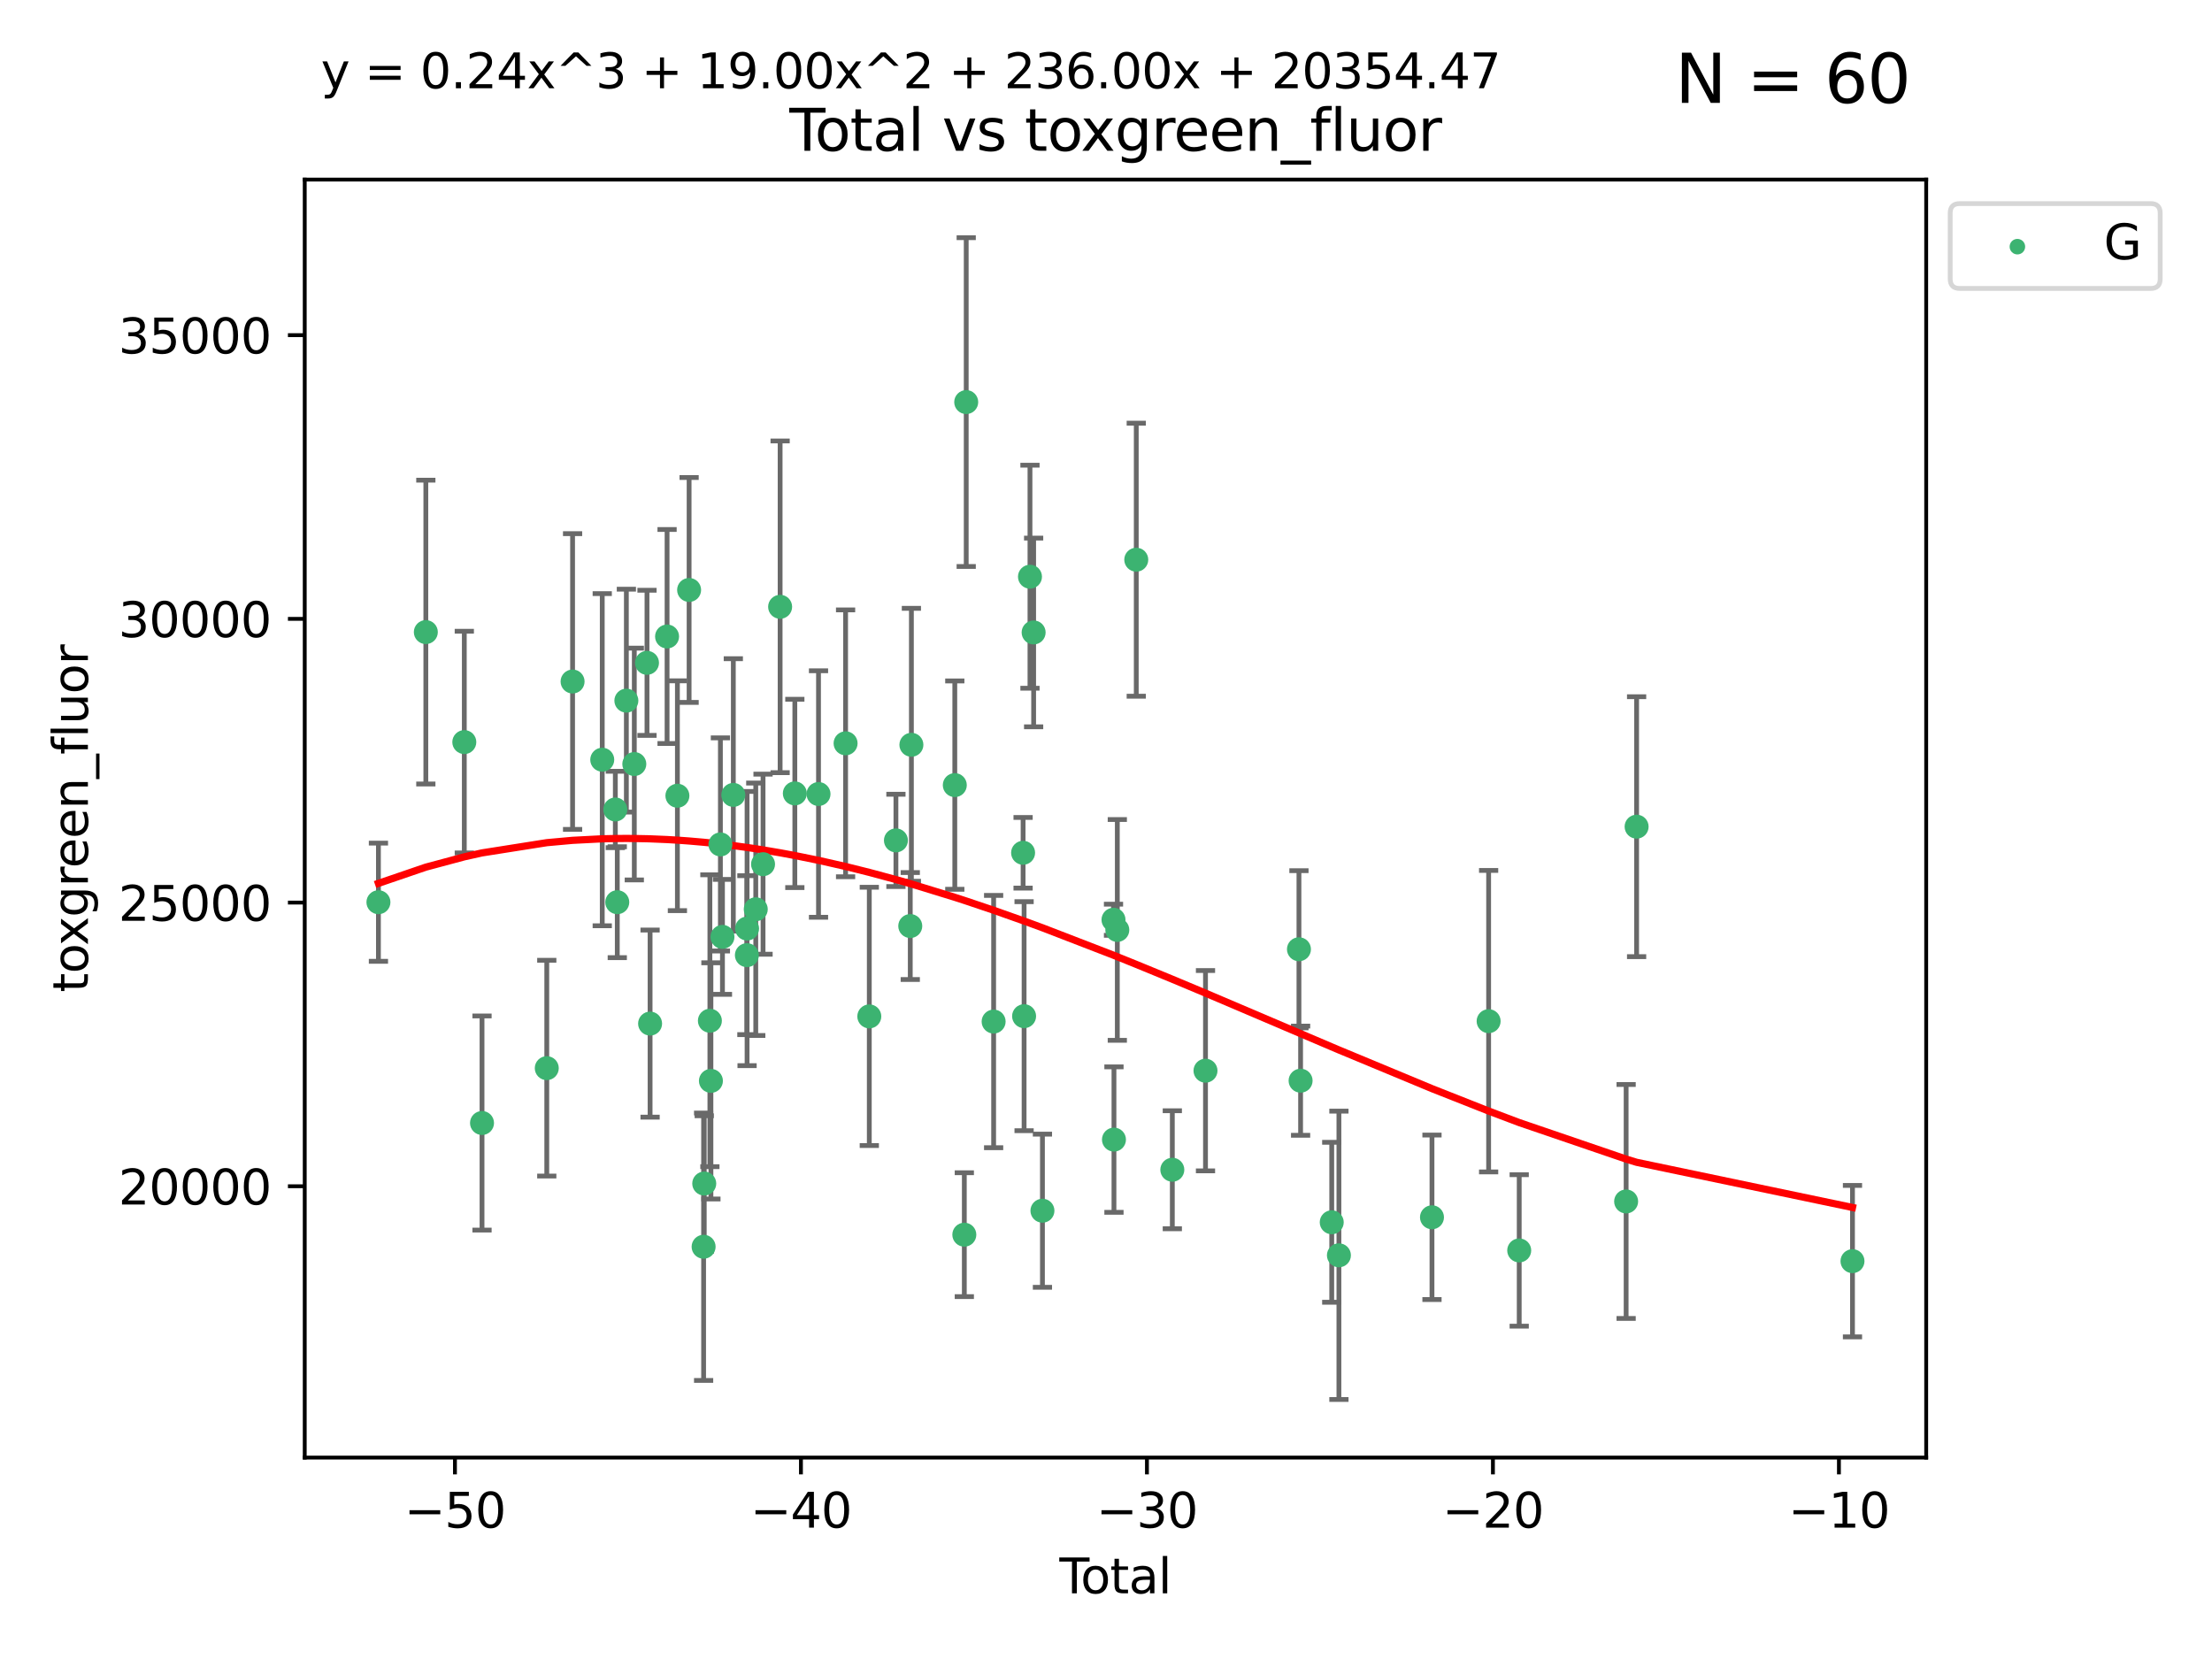 <?xml version="1.0" encoding="utf-8" standalone="no"?>
<!DOCTYPE svg PUBLIC "-//W3C//DTD SVG 1.1//EN"
  "http://www.w3.org/Graphics/SVG/1.1/DTD/svg11.dtd">
<svg xmlns:xlink="http://www.w3.org/1999/xlink" width="460.8pt" height="345.6pt" viewBox="0 0 460.8 345.6" xmlns="http://www.w3.org/2000/svg" version="1.1">
 <defs>
  <style type="text/css">*{stroke-linejoin: round; stroke-linecap: butt}</style>
 </defs>
 <g id="figure_1">
  <g id="patch_1">
   <path d="M 0 345.6 
L 460.8 345.6 
L 460.8 0 
L 0 0 
z
" style="fill: #ffffff"/>
  </g>
  <g id="axes_1">
   <g id="patch_2">
    <path d="M 63.481 303.64 
L 401.26 303.64 
L 401.26 37.411 
L 63.481 37.411 
z
" style="fill: #ffffff"/>
   </g>
   <g id="PathCollection_1">
    <defs>
     <path id="mc5c67907f0" d="M 0 1.118 
C 0.297 1.118 0.581 1 0.791 0.791 
C 1 0.581 1.118 0.297 1.118 0 
C 1.118 -0.297 1 -0.581 0.791 -0.791 
C 0.581 -1 0.297 -1.118 0 -1.118 
C -0.297 -1.118 -0.581 -1 -0.791 -0.791 
C -1 -0.581 -1.118 -0.297 -1.118 0 
C -1.118 0.297 -1 0.581 -0.791 0.791 
C -0.581 1 -0.297 1.118 0 1.118 
z
" style="stroke: #3cb371"/>
    </defs>
    <g clip-path="url(#p89be1ce620)">
     <use xlink:href="#mc5c67907f0" x="78.835" y="187.946" style="fill: #3cb371; stroke: #3cb371"/>
     <use xlink:href="#mc5c67907f0" x="88.709" y="131.677" style="fill: #3cb371; stroke: #3cb371"/>
     <use xlink:href="#mc5c67907f0" x="96.724" y="154.591" style="fill: #3cb371; stroke: #3cb371"/>
     <use xlink:href="#mc5c67907f0" x="100.413" y="233.941" style="fill: #3cb371; stroke: #3cb371"/>
     <use xlink:href="#mc5c67907f0" x="113.903" y="222.517" style="fill: #3cb371; stroke: #3cb371"/>
     <use xlink:href="#mc5c67907f0" x="119.279" y="141.973" style="fill: #3cb371; stroke: #3cb371"/>
     <use xlink:href="#mc5c67907f0" x="125.459" y="158.261" style="fill: #3cb371; stroke: #3cb371"/>
     <use xlink:href="#mc5c67907f0" x="128.186" y="168.628" style="fill: #3cb371; stroke: #3cb371"/>
     <use xlink:href="#mc5c67907f0" x="128.591" y="187.945" style="fill: #3cb371; stroke: #3cb371"/>
     <use xlink:href="#mc5c67907f0" x="130.484" y="145.955" style="fill: #3cb371; stroke: #3cb371"/>
     <use xlink:href="#mc5c67907f0" x="132.138" y="159.162" style="fill: #3cb371; stroke: #3cb371"/>
     <use xlink:href="#mc5c67907f0" x="134.781" y="138.08" style="fill: #3cb371; stroke: #3cb371"/>
     <use xlink:href="#mc5c67907f0" x="135.426" y="213.233" style="fill: #3cb371; stroke: #3cb371"/>
     <use xlink:href="#mc5c67907f0" x="138.963" y="132.594" style="fill: #3cb371; stroke: #3cb371"/>
     <use xlink:href="#mc5c67907f0" x="141.116" y="165.765" style="fill: #3cb371; stroke: #3cb371"/>
     <use xlink:href="#mc5c67907f0" x="143.554" y="122.9" style="fill: #3cb371; stroke: #3cb371"/>
     <use xlink:href="#mc5c67907f0" x="146.575" y="259.72" style="fill: #3cb371; stroke: #3cb371"/>
     <use xlink:href="#mc5c67907f0" x="146.707" y="246.554" style="fill: #3cb371; stroke: #3cb371"/>
     <use xlink:href="#mc5c67907f0" x="147.883" y="212.64" style="fill: #3cb371; stroke: #3cb371"/>
     <use xlink:href="#mc5c67907f0" x="148.098" y="225.168" style="fill: #3cb371; stroke: #3cb371"/>
     <use xlink:href="#mc5c67907f0" x="150.073" y="175.909" style="fill: #3cb371; stroke: #3cb371"/>
     <use xlink:href="#mc5c67907f0" x="150.501" y="195.169" style="fill: #3cb371; stroke: #3cb371"/>
     <use xlink:href="#mc5c67907f0" x="152.765" y="165.593" style="fill: #3cb371; stroke: #3cb371"/>
     <use xlink:href="#mc5c67907f0" x="155.589" y="198.977" style="fill: #3cb371; stroke: #3cb371"/>
     <use xlink:href="#mc5c67907f0" x="155.629" y="193.435" style="fill: #3cb371; stroke: #3cb371"/>
     <use xlink:href="#mc5c67907f0" x="157.439" y="189.415" style="fill: #3cb371; stroke: #3cb371"/>
     <use xlink:href="#mc5c67907f0" x="158.955" y="180.026" style="fill: #3cb371; stroke: #3cb371"/>
     <use xlink:href="#mc5c67907f0" x="162.514" y="126.409" style="fill: #3cb371; stroke: #3cb371"/>
     <use xlink:href="#mc5c67907f0" x="165.578" y="165.281" style="fill: #3cb371; stroke: #3cb371"/>
     <use xlink:href="#mc5c67907f0" x="170.511" y="165.409" style="fill: #3cb371; stroke: #3cb371"/>
     <use xlink:href="#mc5c67907f0" x="176.152" y="154.847" style="fill: #3cb371; stroke: #3cb371"/>
     <use xlink:href="#mc5c67907f0" x="181.091" y="211.734" style="fill: #3cb371; stroke: #3cb371"/>
     <use xlink:href="#mc5c67907f0" x="186.638" y="175.07" style="fill: #3cb371; stroke: #3cb371"/>
     <use xlink:href="#mc5c67907f0" x="189.625" y="192.912" style="fill: #3cb371; stroke: #3cb371"/>
     <use xlink:href="#mc5c67907f0" x="189.86" y="155.154" style="fill: #3cb371; stroke: #3cb371"/>
     <use xlink:href="#mc5c67907f0" x="198.902" y="163.553" style="fill: #3cb371; stroke: #3cb371"/>
     <use xlink:href="#mc5c67907f0" x="200.886" y="257.207" style="fill: #3cb371; stroke: #3cb371"/>
     <use xlink:href="#mc5c67907f0" x="201.28" y="83.761" style="fill: #3cb371; stroke: #3cb371"/>
     <use xlink:href="#mc5c67907f0" x="206.991" y="212.811" style="fill: #3cb371; stroke: #3cb371"/>
     <use xlink:href="#mc5c67907f0" x="213.129" y="177.65" style="fill: #3cb371; stroke: #3cb371"/>
     <use xlink:href="#mc5c67907f0" x="213.337" y="211.687" style="fill: #3cb371; stroke: #3cb371"/>
     <use xlink:href="#mc5c67907f0" x="214.563" y="120.14" style="fill: #3cb371; stroke: #3cb371"/>
     <use xlink:href="#mc5c67907f0" x="215.324" y="131.75" style="fill: #3cb371; stroke: #3cb371"/>
     <use xlink:href="#mc5c67907f0" x="217.159" y="252.213" style="fill: #3cb371; stroke: #3cb371"/>
     <use xlink:href="#mc5c67907f0" x="231.962" y="191.6" style="fill: #3cb371; stroke: #3cb371"/>
     <use xlink:href="#mc5c67907f0" x="232.059" y="237.4" style="fill: #3cb371; stroke: #3cb371"/>
     <use xlink:href="#mc5c67907f0" x="232.757" y="193.723" style="fill: #3cb371; stroke: #3cb371"/>
     <use xlink:href="#mc5c67907f0" x="236.704" y="116.594" style="fill: #3cb371; stroke: #3cb371"/>
     <use xlink:href="#mc5c67907f0" x="244.216" y="243.679" style="fill: #3cb371; stroke: #3cb371"/>
     <use xlink:href="#mc5c67907f0" x="251.127" y="223.046" style="fill: #3cb371; stroke: #3cb371"/>
     <use xlink:href="#mc5c67907f0" x="270.595" y="197.747" style="fill: #3cb371; stroke: #3cb371"/>
     <use xlink:href="#mc5c67907f0" x="270.938" y="225.128" style="fill: #3cb371; stroke: #3cb371"/>
     <use xlink:href="#mc5c67907f0" x="277.425" y="254.622" style="fill: #3cb371; stroke: #3cb371"/>
     <use xlink:href="#mc5c67907f0" x="278.921" y="261.503" style="fill: #3cb371; stroke: #3cb371"/>
     <use xlink:href="#mc5c67907f0" x="298.308" y="253.581" style="fill: #3cb371; stroke: #3cb371"/>
     <use xlink:href="#mc5c67907f0" x="310.108" y="212.729" style="fill: #3cb371; stroke: #3cb371"/>
     <use xlink:href="#mc5c67907f0" x="316.48" y="260.489" style="fill: #3cb371; stroke: #3cb371"/>
     <use xlink:href="#mc5c67907f0" x="338.753" y="250.284" style="fill: #3cb371; stroke: #3cb371"/>
     <use xlink:href="#mc5c67907f0" x="340.936" y="172.21" style="fill: #3cb371; stroke: #3cb371"/>
     <use xlink:href="#mc5c67907f0" x="385.906" y="262.721" style="fill: #3cb371; stroke: #3cb371"/>
    </g>
   </g>
   <g id="matplotlib.axis_1">
    <g id="xtick_1">
     <g id="line2d_1">
      <defs>
       <path id="mf560a28dce" d="M 0 0 
L 0 3.5 
" style="stroke: #000000; stroke-width: 0.8"/>
      </defs>
      <g>
       <use xlink:href="#mf560a28dce" x="94.775" y="303.64" style="stroke: #000000; stroke-width: 0.8"/>
      </g>
     </g>
     <g id="text_1">
      <!-- −50 -->
      <g transform="translate(84.222 318.238)scale(0.1 -0.1)">
       <defs>
        <path id="DejaVuSans-2212" d="M 678 2272 
L 4684 2272 
L 4684 1741 
L 678 1741 
L 678 2272 
z
" transform="scale(0.016)"/>
        <path id="DejaVuSans-35" d="M 691 4666 
L 3169 4666 
L 3169 4134 
L 1269 4134 
L 1269 2991 
Q 1406 3038 1543 3061 
Q 1681 3084 1819 3084 
Q 2600 3084 3056 2656 
Q 3513 2228 3513 1497 
Q 3513 744 3044 326 
Q 2575 -91 1722 -91 
Q 1428 -91 1123 -41 
Q 819 9 494 109 
L 494 744 
Q 775 591 1075 516 
Q 1375 441 1709 441 
Q 2250 441 2565 725 
Q 2881 1009 2881 1497 
Q 2881 1984 2565 2268 
Q 2250 2553 1709 2553 
Q 1456 2553 1204 2497 
Q 953 2441 691 2322 
L 691 4666 
z
" transform="scale(0.016)"/>
        <path id="DejaVuSans-30" d="M 2034 4250 
Q 1547 4250 1301 3770 
Q 1056 3291 1056 2328 
Q 1056 1369 1301 889 
Q 1547 409 2034 409 
Q 2525 409 2770 889 
Q 3016 1369 3016 2328 
Q 3016 3291 2770 3770 
Q 2525 4250 2034 4250 
z
M 2034 4750 
Q 2819 4750 3233 4129 
Q 3647 3509 3647 2328 
Q 3647 1150 3233 529 
Q 2819 -91 2034 -91 
Q 1250 -91 836 529 
Q 422 1150 422 2328 
Q 422 3509 836 4129 
Q 1250 4750 2034 4750 
z
" transform="scale(0.016)"/>
       </defs>
       <use xlink:href="#DejaVuSans-2212"/>
       <use xlink:href="#DejaVuSans-35" x="83.789"/>
       <use xlink:href="#DejaVuSans-30" x="147.412"/>
      </g>
     </g>
    </g>
    <g id="xtick_2">
     <g id="line2d_2">
      <g>
       <use xlink:href="#mf560a28dce" x="166.851" y="303.64" style="stroke: #000000; stroke-width: 0.8"/>
      </g>
     </g>
     <g id="text_2">
      <!-- −40 -->
      <g transform="translate(156.299 318.238)scale(0.1 -0.1)">
       <defs>
        <path id="DejaVuSans-34" d="M 2419 4116 
L 825 1625 
L 2419 1625 
L 2419 4116 
z
M 2253 4666 
L 3047 4666 
L 3047 1625 
L 3713 1625 
L 3713 1100 
L 3047 1100 
L 3047 0 
L 2419 0 
L 2419 1100 
L 313 1100 
L 313 1709 
L 2253 4666 
z
" transform="scale(0.016)"/>
       </defs>
       <use xlink:href="#DejaVuSans-2212"/>
       <use xlink:href="#DejaVuSans-34" x="83.789"/>
       <use xlink:href="#DejaVuSans-30" x="147.412"/>
      </g>
     </g>
    </g>
    <g id="xtick_3">
     <g id="line2d_3">
      <g>
       <use xlink:href="#mf560a28dce" x="238.928" y="303.64" style="stroke: #000000; stroke-width: 0.8"/>
      </g>
     </g>
     <g id="text_3">
      <!-- −30 -->
      <g transform="translate(228.376 318.238)scale(0.1 -0.1)">
       <defs>
        <path id="DejaVuSans-33" d="M 2597 2516 
Q 3050 2419 3304 2112 
Q 3559 1806 3559 1356 
Q 3559 666 3084 287 
Q 2609 -91 1734 -91 
Q 1441 -91 1130 -33 
Q 819 25 488 141 
L 488 750 
Q 750 597 1062 519 
Q 1375 441 1716 441 
Q 2309 441 2620 675 
Q 2931 909 2931 1356 
Q 2931 1769 2642 2001 
Q 2353 2234 1838 2234 
L 1294 2234 
L 1294 2753 
L 1863 2753 
Q 2328 2753 2575 2939 
Q 2822 3125 2822 3475 
Q 2822 3834 2567 4026 
Q 2313 4219 1838 4219 
Q 1578 4219 1281 4162 
Q 984 4106 628 3988 
L 628 4550 
Q 988 4650 1302 4700 
Q 1616 4750 1894 4750 
Q 2613 4750 3031 4423 
Q 3450 4097 3450 3541 
Q 3450 3153 3228 2886 
Q 3006 2619 2597 2516 
z
" transform="scale(0.016)"/>
       </defs>
       <use xlink:href="#DejaVuSans-2212"/>
       <use xlink:href="#DejaVuSans-33" x="83.789"/>
       <use xlink:href="#DejaVuSans-30" x="147.412"/>
      </g>
     </g>
    </g>
    <g id="xtick_4">
     <g id="line2d_4">
      <g>
       <use xlink:href="#mf560a28dce" x="311.005" y="303.64" style="stroke: #000000; stroke-width: 0.8"/>
      </g>
     </g>
     <g id="text_4">
      <!-- −20 -->
      <g transform="translate(300.452 318.238)scale(0.1 -0.1)">
       <defs>
        <path id="DejaVuSans-32" d="M 1228 531 
L 3431 531 
L 3431 0 
L 469 0 
L 469 531 
Q 828 903 1448 1529 
Q 2069 2156 2228 2338 
Q 2531 2678 2651 2914 
Q 2772 3150 2772 3378 
Q 2772 3750 2511 3984 
Q 2250 4219 1831 4219 
Q 1534 4219 1204 4116 
Q 875 4013 500 3803 
L 500 4441 
Q 881 4594 1212 4672 
Q 1544 4750 1819 4750 
Q 2544 4750 2975 4387 
Q 3406 4025 3406 3419 
Q 3406 3131 3298 2873 
Q 3191 2616 2906 2266 
Q 2828 2175 2409 1742 
Q 1991 1309 1228 531 
z
" transform="scale(0.016)"/>
       </defs>
       <use xlink:href="#DejaVuSans-2212"/>
       <use xlink:href="#DejaVuSans-32" x="83.789"/>
       <use xlink:href="#DejaVuSans-30" x="147.412"/>
      </g>
     </g>
    </g>
    <g id="xtick_5">
     <g id="line2d_5">
      <g>
       <use xlink:href="#mf560a28dce" x="383.081" y="303.64" style="stroke: #000000; stroke-width: 0.8"/>
      </g>
     </g>
     <g id="text_5">
      <!-- −10 -->
      <g transform="translate(372.529 318.238)scale(0.1 -0.1)">
       <defs>
        <path id="DejaVuSans-31" d="M 794 531 
L 1825 531 
L 1825 4091 
L 703 3866 
L 703 4441 
L 1819 4666 
L 2450 4666 
L 2450 531 
L 3481 531 
L 3481 0 
L 794 0 
L 794 531 
z
" transform="scale(0.016)"/>
       </defs>
       <use xlink:href="#DejaVuSans-2212"/>
       <use xlink:href="#DejaVuSans-31" x="83.789"/>
       <use xlink:href="#DejaVuSans-30" x="147.412"/>
      </g>
     </g>
    </g>
    <g id="text_6">
     <!-- Total -->
     <g transform="translate(220.694 331.917)scale(0.1 -0.1)">
      <defs>
       <path id="DejaVuSans-54" d="M -19 4666 
L 3928 4666 
L 3928 4134 
L 2272 4134 
L 2272 0 
L 1638 0 
L 1638 4134 
L -19 4134 
L -19 4666 
z
" transform="scale(0.016)"/>
       <path id="DejaVuSans-6f" d="M 1959 3097 
Q 1497 3097 1228 2736 
Q 959 2375 959 1747 
Q 959 1119 1226 758 
Q 1494 397 1959 397 
Q 2419 397 2687 759 
Q 2956 1122 2956 1747 
Q 2956 2369 2687 2733 
Q 2419 3097 1959 3097 
z
M 1959 3584 
Q 2709 3584 3137 3096 
Q 3566 2609 3566 1747 
Q 3566 888 3137 398 
Q 2709 -91 1959 -91 
Q 1206 -91 779 398 
Q 353 888 353 1747 
Q 353 2609 779 3096 
Q 1206 3584 1959 3584 
z
" transform="scale(0.016)"/>
       <path id="DejaVuSans-74" d="M 1172 4494 
L 1172 3500 
L 2356 3500 
L 2356 3053 
L 1172 3053 
L 1172 1153 
Q 1172 725 1289 603 
Q 1406 481 1766 481 
L 2356 481 
L 2356 0 
L 1766 0 
Q 1100 0 847 248 
Q 594 497 594 1153 
L 594 3053 
L 172 3053 
L 172 3500 
L 594 3500 
L 594 4494 
L 1172 4494 
z
" transform="scale(0.016)"/>
       <path id="DejaVuSans-61" d="M 2194 1759 
Q 1497 1759 1228 1600 
Q 959 1441 959 1056 
Q 959 750 1161 570 
Q 1363 391 1709 391 
Q 2188 391 2477 730 
Q 2766 1069 2766 1631 
L 2766 1759 
L 2194 1759 
z
M 3341 1997 
L 3341 0 
L 2766 0 
L 2766 531 
Q 2569 213 2275 61 
Q 1981 -91 1556 -91 
Q 1019 -91 701 211 
Q 384 513 384 1019 
Q 384 1609 779 1909 
Q 1175 2209 1959 2209 
L 2766 2209 
L 2766 2266 
Q 2766 2663 2505 2880 
Q 2244 3097 1772 3097 
Q 1472 3097 1187 3025 
Q 903 2953 641 2809 
L 641 3341 
Q 956 3463 1253 3523 
Q 1550 3584 1831 3584 
Q 2591 3584 2966 3190 
Q 3341 2797 3341 1997 
z
" transform="scale(0.016)"/>
       <path id="DejaVuSans-6c" d="M 603 4863 
L 1178 4863 
L 1178 0 
L 603 0 
L 603 4863 
z
" transform="scale(0.016)"/>
      </defs>
      <use xlink:href="#DejaVuSans-54"/>
      <use xlink:href="#DejaVuSans-6f" x="44.084"/>
      <use xlink:href="#DejaVuSans-74" x="105.266"/>
      <use xlink:href="#DejaVuSans-61" x="144.475"/>
      <use xlink:href="#DejaVuSans-6c" x="205.754"/>
     </g>
    </g>
   </g>
   <g id="matplotlib.axis_2">
    <g id="ytick_1">
     <g id="line2d_6">
      <defs>
       <path id="m3d7711d123" d="M 0 0 
L -3.5 0 
" style="stroke: #000000; stroke-width: 0.8"/>
      </defs>
      <g>
       <use xlink:href="#m3d7711d123" x="63.481" y="247.123" style="stroke: #000000; stroke-width: 0.8"/>
      </g>
     </g>
     <g id="text_7">
      <!-- 20000 -->
      <g transform="translate(24.669 250.922)scale(0.1 -0.1)">
       <use xlink:href="#DejaVuSans-32"/>
       <use xlink:href="#DejaVuSans-30" x="63.623"/>
       <use xlink:href="#DejaVuSans-30" x="127.246"/>
       <use xlink:href="#DejaVuSans-30" x="190.869"/>
       <use xlink:href="#DejaVuSans-30" x="254.492"/>
      </g>
     </g>
    </g>
    <g id="ytick_2">
     <g id="line2d_7">
      <g>
       <use xlink:href="#m3d7711d123" x="63.481" y="188.022" style="stroke: #000000; stroke-width: 0.8"/>
      </g>
     </g>
     <g id="text_8">
      <!-- 25000 -->
      <g transform="translate(24.669 191.822)scale(0.1 -0.1)">
       <use xlink:href="#DejaVuSans-32"/>
       <use xlink:href="#DejaVuSans-35" x="63.623"/>
       <use xlink:href="#DejaVuSans-30" x="127.246"/>
       <use xlink:href="#DejaVuSans-30" x="190.869"/>
       <use xlink:href="#DejaVuSans-30" x="254.492"/>
      </g>
     </g>
    </g>
    <g id="ytick_3">
     <g id="line2d_8">
      <g>
       <use xlink:href="#m3d7711d123" x="63.481" y="128.922" style="stroke: #000000; stroke-width: 0.8"/>
      </g>
     </g>
     <g id="text_9">
      <!-- 30000 -->
      <g transform="translate(24.669 132.721)scale(0.1 -0.1)">
       <use xlink:href="#DejaVuSans-33"/>
       <use xlink:href="#DejaVuSans-30" x="63.623"/>
       <use xlink:href="#DejaVuSans-30" x="127.246"/>
       <use xlink:href="#DejaVuSans-30" x="190.869"/>
       <use xlink:href="#DejaVuSans-30" x="254.492"/>
      </g>
     </g>
    </g>
    <g id="ytick_4">
     <g id="line2d_9">
      <g>
       <use xlink:href="#m3d7711d123" x="63.481" y="69.821" style="stroke: #000000; stroke-width: 0.8"/>
      </g>
     </g>
     <g id="text_10">
      <!-- 35000 -->
      <g transform="translate(24.669 73.62)scale(0.1 -0.1)">
       <use xlink:href="#DejaVuSans-33"/>
       <use xlink:href="#DejaVuSans-35" x="63.623"/>
       <use xlink:href="#DejaVuSans-30" x="127.246"/>
       <use xlink:href="#DejaVuSans-30" x="190.869"/>
       <use xlink:href="#DejaVuSans-30" x="254.492"/>
      </g>
     </g>
    </g>
    <g id="text_11">
     <!-- toxgreen_fluor -->
     <g transform="translate(18.311 206.72)rotate(-90)scale(0.1 -0.1)">
      <defs>
       <path id="DejaVuSans-78" d="M 3513 3500 
L 2247 1797 
L 3578 0 
L 2900 0 
L 1881 1375 
L 863 0 
L 184 0 
L 1544 1831 
L 300 3500 
L 978 3500 
L 1906 2253 
L 2834 3500 
L 3513 3500 
z
" transform="scale(0.016)"/>
       <path id="DejaVuSans-67" d="M 2906 1791 
Q 2906 2416 2648 2759 
Q 2391 3103 1925 3103 
Q 1463 3103 1205 2759 
Q 947 2416 947 1791 
Q 947 1169 1205 825 
Q 1463 481 1925 481 
Q 2391 481 2648 825 
Q 2906 1169 2906 1791 
z
M 3481 434 
Q 3481 -459 3084 -895 
Q 2688 -1331 1869 -1331 
Q 1566 -1331 1297 -1286 
Q 1028 -1241 775 -1147 
L 775 -588 
Q 1028 -725 1275 -790 
Q 1522 -856 1778 -856 
Q 2344 -856 2625 -561 
Q 2906 -266 2906 331 
L 2906 616 
Q 2728 306 2450 153 
Q 2172 0 1784 0 
Q 1141 0 747 490 
Q 353 981 353 1791 
Q 353 2603 747 3093 
Q 1141 3584 1784 3584 
Q 2172 3584 2450 3431 
Q 2728 3278 2906 2969 
L 2906 3500 
L 3481 3500 
L 3481 434 
z
" transform="scale(0.016)"/>
       <path id="DejaVuSans-72" d="M 2631 2963 
Q 2534 3019 2420 3045 
Q 2306 3072 2169 3072 
Q 1681 3072 1420 2755 
Q 1159 2438 1159 1844 
L 1159 0 
L 581 0 
L 581 3500 
L 1159 3500 
L 1159 2956 
Q 1341 3275 1631 3429 
Q 1922 3584 2338 3584 
Q 2397 3584 2469 3576 
Q 2541 3569 2628 3553 
L 2631 2963 
z
" transform="scale(0.016)"/>
       <path id="DejaVuSans-65" d="M 3597 1894 
L 3597 1613 
L 953 1613 
Q 991 1019 1311 708 
Q 1631 397 2203 397 
Q 2534 397 2845 478 
Q 3156 559 3463 722 
L 3463 178 
Q 3153 47 2828 -22 
Q 2503 -91 2169 -91 
Q 1331 -91 842 396 
Q 353 884 353 1716 
Q 353 2575 817 3079 
Q 1281 3584 2069 3584 
Q 2775 3584 3186 3129 
Q 3597 2675 3597 1894 
z
M 3022 2063 
Q 3016 2534 2758 2815 
Q 2500 3097 2075 3097 
Q 1594 3097 1305 2825 
Q 1016 2553 972 2059 
L 3022 2063 
z
" transform="scale(0.016)"/>
       <path id="DejaVuSans-6e" d="M 3513 2113 
L 3513 0 
L 2938 0 
L 2938 2094 
Q 2938 2591 2744 2837 
Q 2550 3084 2163 3084 
Q 1697 3084 1428 2787 
Q 1159 2491 1159 1978 
L 1159 0 
L 581 0 
L 581 3500 
L 1159 3500 
L 1159 2956 
Q 1366 3272 1645 3428 
Q 1925 3584 2291 3584 
Q 2894 3584 3203 3211 
Q 3513 2838 3513 2113 
z
" transform="scale(0.016)"/>
       <path id="DejaVuSans-5f" d="M 3263 -1063 
L 3263 -1509 
L -63 -1509 
L -63 -1063 
L 3263 -1063 
z
" transform="scale(0.016)"/>
       <path id="DejaVuSans-66" d="M 2375 4863 
L 2375 4384 
L 1825 4384 
Q 1516 4384 1395 4259 
Q 1275 4134 1275 3809 
L 1275 3500 
L 2222 3500 
L 2222 3053 
L 1275 3053 
L 1275 0 
L 697 0 
L 697 3053 
L 147 3053 
L 147 3500 
L 697 3500 
L 697 3744 
Q 697 4328 969 4595 
Q 1241 4863 1831 4863 
L 2375 4863 
z
" transform="scale(0.016)"/>
       <path id="DejaVuSans-75" d="M 544 1381 
L 544 3500 
L 1119 3500 
L 1119 1403 
Q 1119 906 1312 657 
Q 1506 409 1894 409 
Q 2359 409 2629 706 
Q 2900 1003 2900 1516 
L 2900 3500 
L 3475 3500 
L 3475 0 
L 2900 0 
L 2900 538 
Q 2691 219 2414 64 
Q 2138 -91 1772 -91 
Q 1169 -91 856 284 
Q 544 659 544 1381 
z
M 1991 3584 
L 1991 3584 
z
" transform="scale(0.016)"/>
      </defs>
      <use xlink:href="#DejaVuSans-74"/>
      <use xlink:href="#DejaVuSans-6f" x="39.209"/>
      <use xlink:href="#DejaVuSans-78" x="97.266"/>
      <use xlink:href="#DejaVuSans-67" x="156.445"/>
      <use xlink:href="#DejaVuSans-72" x="219.922"/>
      <use xlink:href="#DejaVuSans-65" x="258.785"/>
      <use xlink:href="#DejaVuSans-65" x="320.309"/>
      <use xlink:href="#DejaVuSans-6e" x="381.832"/>
      <use xlink:href="#DejaVuSans-5f" x="445.211"/>
      <use xlink:href="#DejaVuSans-66" x="495.211"/>
      <use xlink:href="#DejaVuSans-6c" x="530.416"/>
      <use xlink:href="#DejaVuSans-75" x="558.199"/>
      <use xlink:href="#DejaVuSans-6f" x="621.578"/>
      <use xlink:href="#DejaVuSans-72" x="682.76"/>
     </g>
    </g>
   </g>
   <g id="LineCollection_1">
    <path d="M 78.835 200.256 
L 78.835 175.636 
" clip-path="url(#p89be1ce620)" style="fill: none; stroke: #696969"/>
    <path d="M 88.709 163.32 
L 88.709 100.034 
" clip-path="url(#p89be1ce620)" style="fill: none; stroke: #696969"/>
    <path d="M 96.724 177.684 
L 96.724 131.498 
" clip-path="url(#p89be1ce620)" style="fill: none; stroke: #696969"/>
    <path d="M 100.413 256.244 
L 100.413 211.638 
" clip-path="url(#p89be1ce620)" style="fill: none; stroke: #696969"/>
    <path d="M 113.903 244.996 
L 113.903 200.039 
" clip-path="url(#p89be1ce620)" style="fill: none; stroke: #696969"/>
    <path d="M 119.279 172.774 
L 119.279 111.171 
" clip-path="url(#p89be1ce620)" style="fill: none; stroke: #696969"/>
    <path d="M 125.459 192.858 
L 125.459 123.664 
" clip-path="url(#p89be1ce620)" style="fill: none; stroke: #696969"/>
    <path d="M 128.186 176.586 
L 128.186 160.669 
" clip-path="url(#p89be1ce620)" style="fill: none; stroke: #696969"/>
    <path d="M 128.591 199.496 
L 128.591 176.394 
" clip-path="url(#p89be1ce620)" style="fill: none; stroke: #696969"/>
    <path d="M 130.484 169.169 
L 130.484 122.74 
" clip-path="url(#p89be1ce620)" style="fill: none; stroke: #696969"/>
    <path d="M 132.138 183.304 
L 132.138 135.02 
" clip-path="url(#p89be1ce620)" style="fill: none; stroke: #696969"/>
    <path d="M 134.781 153.196 
L 134.781 122.964 
" clip-path="url(#p89be1ce620)" style="fill: none; stroke: #696969"/>
    <path d="M 135.426 232.722 
L 135.426 193.743 
" clip-path="url(#p89be1ce620)" style="fill: none; stroke: #696969"/>
    <path d="M 138.963 154.887 
L 138.963 110.301 
" clip-path="url(#p89be1ce620)" style="fill: none; stroke: #696969"/>
    <path d="M 141.116 189.703 
L 141.116 141.826 
" clip-path="url(#p89be1ce620)" style="fill: none; stroke: #696969"/>
    <path d="M 143.554 146.324 
L 143.554 99.476 
" clip-path="url(#p89be1ce620)" style="fill: none; stroke: #696969"/>
    <path d="M 146.575 287.572 
L 146.575 231.867 
" clip-path="url(#p89be1ce620)" style="fill: none; stroke: #696969"/>
    <path d="M 146.707 260.677 
L 146.707 232.432 
" clip-path="url(#p89be1ce620)" style="fill: none; stroke: #696969"/>
    <path d="M 147.883 243.042 
L 147.883 182.237 
" clip-path="url(#p89be1ce620)" style="fill: none; stroke: #696969"/>
    <path d="M 148.098 249.772 
L 148.098 200.565 
" clip-path="url(#p89be1ce620)" style="fill: none; stroke: #696969"/>
    <path d="M 150.073 198.106 
L 150.073 153.711 
" clip-path="url(#p89be1ce620)" style="fill: none; stroke: #696969"/>
    <path d="M 150.501 207.139 
L 150.501 183.198 
" clip-path="url(#p89be1ce620)" style="fill: none; stroke: #696969"/>
    <path d="M 152.765 193.968 
L 152.765 137.219 
" clip-path="url(#p89be1ce620)" style="fill: none; stroke: #696969"/>
    <path d="M 155.589 215.531 
L 155.589 182.424 
" clip-path="url(#p89be1ce620)" style="fill: none; stroke: #696969"/>
    <path d="M 155.629 221.996 
L 155.629 164.873 
" clip-path="url(#p89be1ce620)" style="fill: none; stroke: #696969"/>
    <path d="M 157.439 215.707 
L 157.439 163.124 
" clip-path="url(#p89be1ce620)" style="fill: none; stroke: #696969"/>
    <path d="M 158.955 198.784 
L 158.955 161.268 
" clip-path="url(#p89be1ce620)" style="fill: none; stroke: #696969"/>
    <path d="M 162.514 160.959 
L 162.514 91.859 
" clip-path="url(#p89be1ce620)" style="fill: none; stroke: #696969"/>
    <path d="M 165.578 184.897 
L 165.578 145.666 
" clip-path="url(#p89be1ce620)" style="fill: none; stroke: #696969"/>
    <path d="M 170.511 191.082 
L 170.511 139.736 
" clip-path="url(#p89be1ce620)" style="fill: none; stroke: #696969"/>
    <path d="M 176.152 182.646 
L 176.152 127.049 
" clip-path="url(#p89be1ce620)" style="fill: none; stroke: #696969"/>
    <path d="M 181.091 238.639 
L 181.091 184.828 
" clip-path="url(#p89be1ce620)" style="fill: none; stroke: #696969"/>
    <path d="M 186.638 184.683 
L 186.638 165.457 
" clip-path="url(#p89be1ce620)" style="fill: none; stroke: #696969"/>
    <path d="M 189.625 204.052 
L 189.625 181.771 
" clip-path="url(#p89be1ce620)" style="fill: none; stroke: #696969"/>
    <path d="M 189.86 183.582 
L 189.86 126.727 
" clip-path="url(#p89be1ce620)" style="fill: none; stroke: #696969"/>
    <path d="M 198.902 185.254 
L 198.902 141.852 
" clip-path="url(#p89be1ce620)" style="fill: none; stroke: #696969"/>
    <path d="M 200.886 270.11 
L 200.886 244.304 
" clip-path="url(#p89be1ce620)" style="fill: none; stroke: #696969"/>
    <path d="M 201.28 118.009 
L 201.28 49.513 
" clip-path="url(#p89be1ce620)" style="fill: none; stroke: #696969"/>
    <path d="M 206.991 239.089 
L 206.991 186.533 
" clip-path="url(#p89be1ce620)" style="fill: none; stroke: #696969"/>
    <path d="M 213.129 185.01 
L 213.129 170.291 
" clip-path="url(#p89be1ce620)" style="fill: none; stroke: #696969"/>
    <path d="M 213.337 235.54 
L 213.337 187.835 
" clip-path="url(#p89be1ce620)" style="fill: none; stroke: #696969"/>
    <path d="M 214.563 143.37 
L 214.563 96.91 
" clip-path="url(#p89be1ce620)" style="fill: none; stroke: #696969"/>
    <path d="M 215.324 151.407 
L 215.324 112.093 
" clip-path="url(#p89be1ce620)" style="fill: none; stroke: #696969"/>
    <path d="M 217.159 268.163 
L 217.159 236.263 
" clip-path="url(#p89be1ce620)" style="fill: none; stroke: #696969"/>
    <path d="M 231.962 194.842 
L 231.962 188.358 
" clip-path="url(#p89be1ce620)" style="fill: none; stroke: #696969"/>
    <path d="M 232.059 252.551 
L 232.059 222.248 
" clip-path="url(#p89be1ce620)" style="fill: none; stroke: #696969"/>
    <path d="M 232.757 216.719 
L 232.757 170.727 
" clip-path="url(#p89be1ce620)" style="fill: none; stroke: #696969"/>
    <path d="M 236.704 145.034 
L 236.704 88.154 
" clip-path="url(#p89be1ce620)" style="fill: none; stroke: #696969"/>
    <path d="M 244.216 255.971 
L 244.216 231.388 
" clip-path="url(#p89be1ce620)" style="fill: none; stroke: #696969"/>
    <path d="M 251.127 243.911 
L 251.127 202.182 
" clip-path="url(#p89be1ce620)" style="fill: none; stroke: #696969"/>
    <path d="M 270.595 214.119 
L 270.595 181.374 
" clip-path="url(#p89be1ce620)" style="fill: none; stroke: #696969"/>
    <path d="M 270.938 236.505 
L 270.938 213.752 
" clip-path="url(#p89be1ce620)" style="fill: none; stroke: #696969"/>
    <path d="M 277.425 271.283 
L 277.425 237.961 
" clip-path="url(#p89be1ce620)" style="fill: none; stroke: #696969"/>
    <path d="M 278.921 291.539 
L 278.921 231.468 
" clip-path="url(#p89be1ce620)" style="fill: none; stroke: #696969"/>
    <path d="M 298.308 270.715 
L 298.308 236.448 
" clip-path="url(#p89be1ce620)" style="fill: none; stroke: #696969"/>
    <path d="M 310.108 244.129 
L 310.108 181.328 
" clip-path="url(#p89be1ce620)" style="fill: none; stroke: #696969"/>
    <path d="M 316.48 276.266 
L 316.48 244.711 
" clip-path="url(#p89be1ce620)" style="fill: none; stroke: #696969"/>
    <path d="M 338.753 274.651 
L 338.753 225.918 
" clip-path="url(#p89be1ce620)" style="fill: none; stroke: #696969"/>
    <path d="M 340.936 199.285 
L 340.936 145.136 
" clip-path="url(#p89be1ce620)" style="fill: none; stroke: #696969"/>
    <path d="M 385.906 278.495 
L 385.906 246.947 
" clip-path="url(#p89be1ce620)" style="fill: none; stroke: #696969"/>
   </g>
   <g id="line2d_10">
    <defs>
     <path id="mab02928fe9" d="M 2 0 
L -2 -0 
" style="stroke: #696969"/>
    </defs>
    <g clip-path="url(#p89be1ce620)">
     <use xlink:href="#mab02928fe9" x="78.835" y="200.256" style="fill: #696969; stroke: #696969"/>
     <use xlink:href="#mab02928fe9" x="88.709" y="163.32" style="fill: #696969; stroke: #696969"/>
     <use xlink:href="#mab02928fe9" x="96.724" y="177.684" style="fill: #696969; stroke: #696969"/>
     <use xlink:href="#mab02928fe9" x="100.413" y="256.244" style="fill: #696969; stroke: #696969"/>
     <use xlink:href="#mab02928fe9" x="113.903" y="244.996" style="fill: #696969; stroke: #696969"/>
     <use xlink:href="#mab02928fe9" x="119.279" y="172.774" style="fill: #696969; stroke: #696969"/>
     <use xlink:href="#mab02928fe9" x="125.459" y="192.858" style="fill: #696969; stroke: #696969"/>
     <use xlink:href="#mab02928fe9" x="128.186" y="176.586" style="fill: #696969; stroke: #696969"/>
     <use xlink:href="#mab02928fe9" x="128.591" y="199.496" style="fill: #696969; stroke: #696969"/>
     <use xlink:href="#mab02928fe9" x="130.484" y="169.169" style="fill: #696969; stroke: #696969"/>
     <use xlink:href="#mab02928fe9" x="132.138" y="183.304" style="fill: #696969; stroke: #696969"/>
     <use xlink:href="#mab02928fe9" x="134.781" y="153.196" style="fill: #696969; stroke: #696969"/>
     <use xlink:href="#mab02928fe9" x="135.426" y="232.722" style="fill: #696969; stroke: #696969"/>
     <use xlink:href="#mab02928fe9" x="138.963" y="154.887" style="fill: #696969; stroke: #696969"/>
     <use xlink:href="#mab02928fe9" x="141.116" y="189.703" style="fill: #696969; stroke: #696969"/>
     <use xlink:href="#mab02928fe9" x="143.554" y="146.324" style="fill: #696969; stroke: #696969"/>
     <use xlink:href="#mab02928fe9" x="146.575" y="287.572" style="fill: #696969; stroke: #696969"/>
     <use xlink:href="#mab02928fe9" x="146.707" y="260.677" style="fill: #696969; stroke: #696969"/>
     <use xlink:href="#mab02928fe9" x="147.883" y="243.042" style="fill: #696969; stroke: #696969"/>
     <use xlink:href="#mab02928fe9" x="148.098" y="249.772" style="fill: #696969; stroke: #696969"/>
     <use xlink:href="#mab02928fe9" x="150.073" y="198.106" style="fill: #696969; stroke: #696969"/>
     <use xlink:href="#mab02928fe9" x="150.501" y="207.139" style="fill: #696969; stroke: #696969"/>
     <use xlink:href="#mab02928fe9" x="152.765" y="193.968" style="fill: #696969; stroke: #696969"/>
     <use xlink:href="#mab02928fe9" x="155.589" y="215.531" style="fill: #696969; stroke: #696969"/>
     <use xlink:href="#mab02928fe9" x="155.629" y="221.996" style="fill: #696969; stroke: #696969"/>
     <use xlink:href="#mab02928fe9" x="157.439" y="215.707" style="fill: #696969; stroke: #696969"/>
     <use xlink:href="#mab02928fe9" x="158.955" y="198.784" style="fill: #696969; stroke: #696969"/>
     <use xlink:href="#mab02928fe9" x="162.514" y="160.959" style="fill: #696969; stroke: #696969"/>
     <use xlink:href="#mab02928fe9" x="165.578" y="184.897" style="fill: #696969; stroke: #696969"/>
     <use xlink:href="#mab02928fe9" x="170.511" y="191.082" style="fill: #696969; stroke: #696969"/>
     <use xlink:href="#mab02928fe9" x="176.152" y="182.646" style="fill: #696969; stroke: #696969"/>
     <use xlink:href="#mab02928fe9" x="181.091" y="238.639" style="fill: #696969; stroke: #696969"/>
     <use xlink:href="#mab02928fe9" x="186.638" y="184.683" style="fill: #696969; stroke: #696969"/>
     <use xlink:href="#mab02928fe9" x="189.625" y="204.052" style="fill: #696969; stroke: #696969"/>
     <use xlink:href="#mab02928fe9" x="189.86" y="183.582" style="fill: #696969; stroke: #696969"/>
     <use xlink:href="#mab02928fe9" x="198.902" y="185.254" style="fill: #696969; stroke: #696969"/>
     <use xlink:href="#mab02928fe9" x="200.886" y="270.11" style="fill: #696969; stroke: #696969"/>
     <use xlink:href="#mab02928fe9" x="201.28" y="118.009" style="fill: #696969; stroke: #696969"/>
     <use xlink:href="#mab02928fe9" x="206.991" y="239.089" style="fill: #696969; stroke: #696969"/>
     <use xlink:href="#mab02928fe9" x="213.129" y="185.01" style="fill: #696969; stroke: #696969"/>
     <use xlink:href="#mab02928fe9" x="213.337" y="235.54" style="fill: #696969; stroke: #696969"/>
     <use xlink:href="#mab02928fe9" x="214.563" y="143.37" style="fill: #696969; stroke: #696969"/>
     <use xlink:href="#mab02928fe9" x="215.324" y="151.407" style="fill: #696969; stroke: #696969"/>
     <use xlink:href="#mab02928fe9" x="217.159" y="268.163" style="fill: #696969; stroke: #696969"/>
     <use xlink:href="#mab02928fe9" x="231.962" y="194.842" style="fill: #696969; stroke: #696969"/>
     <use xlink:href="#mab02928fe9" x="232.059" y="252.551" style="fill: #696969; stroke: #696969"/>
     <use xlink:href="#mab02928fe9" x="232.757" y="216.719" style="fill: #696969; stroke: #696969"/>
     <use xlink:href="#mab02928fe9" x="236.704" y="145.034" style="fill: #696969; stroke: #696969"/>
     <use xlink:href="#mab02928fe9" x="244.216" y="255.971" style="fill: #696969; stroke: #696969"/>
     <use xlink:href="#mab02928fe9" x="251.127" y="243.911" style="fill: #696969; stroke: #696969"/>
     <use xlink:href="#mab02928fe9" x="270.595" y="214.119" style="fill: #696969; stroke: #696969"/>
     <use xlink:href="#mab02928fe9" x="270.938" y="236.505" style="fill: #696969; stroke: #696969"/>
     <use xlink:href="#mab02928fe9" x="277.425" y="271.283" style="fill: #696969; stroke: #696969"/>
     <use xlink:href="#mab02928fe9" x="278.921" y="291.539" style="fill: #696969; stroke: #696969"/>
     <use xlink:href="#mab02928fe9" x="298.308" y="270.715" style="fill: #696969; stroke: #696969"/>
     <use xlink:href="#mab02928fe9" x="310.108" y="244.129" style="fill: #696969; stroke: #696969"/>
     <use xlink:href="#mab02928fe9" x="316.48" y="276.266" style="fill: #696969; stroke: #696969"/>
     <use xlink:href="#mab02928fe9" x="338.753" y="274.651" style="fill: #696969; stroke: #696969"/>
     <use xlink:href="#mab02928fe9" x="340.936" y="199.285" style="fill: #696969; stroke: #696969"/>
     <use xlink:href="#mab02928fe9" x="385.906" y="278.495" style="fill: #696969; stroke: #696969"/>
    </g>
   </g>
   <g id="line2d_11">
    <g clip-path="url(#p89be1ce620)">
     <use xlink:href="#mab02928fe9" x="78.835" y="175.636" style="fill: #696969; stroke: #696969"/>
     <use xlink:href="#mab02928fe9" x="88.709" y="100.034" style="fill: #696969; stroke: #696969"/>
     <use xlink:href="#mab02928fe9" x="96.724" y="131.498" style="fill: #696969; stroke: #696969"/>
     <use xlink:href="#mab02928fe9" x="100.413" y="211.638" style="fill: #696969; stroke: #696969"/>
     <use xlink:href="#mab02928fe9" x="113.903" y="200.039" style="fill: #696969; stroke: #696969"/>
     <use xlink:href="#mab02928fe9" x="119.279" y="111.171" style="fill: #696969; stroke: #696969"/>
     <use xlink:href="#mab02928fe9" x="125.459" y="123.664" style="fill: #696969; stroke: #696969"/>
     <use xlink:href="#mab02928fe9" x="128.186" y="160.669" style="fill: #696969; stroke: #696969"/>
     <use xlink:href="#mab02928fe9" x="128.591" y="176.394" style="fill: #696969; stroke: #696969"/>
     <use xlink:href="#mab02928fe9" x="130.484" y="122.74" style="fill: #696969; stroke: #696969"/>
     <use xlink:href="#mab02928fe9" x="132.138" y="135.02" style="fill: #696969; stroke: #696969"/>
     <use xlink:href="#mab02928fe9" x="134.781" y="122.964" style="fill: #696969; stroke: #696969"/>
     <use xlink:href="#mab02928fe9" x="135.426" y="193.743" style="fill: #696969; stroke: #696969"/>
     <use xlink:href="#mab02928fe9" x="138.963" y="110.301" style="fill: #696969; stroke: #696969"/>
     <use xlink:href="#mab02928fe9" x="141.116" y="141.826" style="fill: #696969; stroke: #696969"/>
     <use xlink:href="#mab02928fe9" x="143.554" y="99.476" style="fill: #696969; stroke: #696969"/>
     <use xlink:href="#mab02928fe9" x="146.575" y="231.867" style="fill: #696969; stroke: #696969"/>
     <use xlink:href="#mab02928fe9" x="146.707" y="232.432" style="fill: #696969; stroke: #696969"/>
     <use xlink:href="#mab02928fe9" x="147.883" y="182.237" style="fill: #696969; stroke: #696969"/>
     <use xlink:href="#mab02928fe9" x="148.098" y="200.565" style="fill: #696969; stroke: #696969"/>
     <use xlink:href="#mab02928fe9" x="150.073" y="153.711" style="fill: #696969; stroke: #696969"/>
     <use xlink:href="#mab02928fe9" x="150.501" y="183.198" style="fill: #696969; stroke: #696969"/>
     <use xlink:href="#mab02928fe9" x="152.765" y="137.219" style="fill: #696969; stroke: #696969"/>
     <use xlink:href="#mab02928fe9" x="155.589" y="182.424" style="fill: #696969; stroke: #696969"/>
     <use xlink:href="#mab02928fe9" x="155.629" y="164.873" style="fill: #696969; stroke: #696969"/>
     <use xlink:href="#mab02928fe9" x="157.439" y="163.124" style="fill: #696969; stroke: #696969"/>
     <use xlink:href="#mab02928fe9" x="158.955" y="161.268" style="fill: #696969; stroke: #696969"/>
     <use xlink:href="#mab02928fe9" x="162.514" y="91.859" style="fill: #696969; stroke: #696969"/>
     <use xlink:href="#mab02928fe9" x="165.578" y="145.666" style="fill: #696969; stroke: #696969"/>
     <use xlink:href="#mab02928fe9" x="170.511" y="139.736" style="fill: #696969; stroke: #696969"/>
     <use xlink:href="#mab02928fe9" x="176.152" y="127.049" style="fill: #696969; stroke: #696969"/>
     <use xlink:href="#mab02928fe9" x="181.091" y="184.828" style="fill: #696969; stroke: #696969"/>
     <use xlink:href="#mab02928fe9" x="186.638" y="165.457" style="fill: #696969; stroke: #696969"/>
     <use xlink:href="#mab02928fe9" x="189.625" y="181.771" style="fill: #696969; stroke: #696969"/>
     <use xlink:href="#mab02928fe9" x="189.86" y="126.727" style="fill: #696969; stroke: #696969"/>
     <use xlink:href="#mab02928fe9" x="198.902" y="141.852" style="fill: #696969; stroke: #696969"/>
     <use xlink:href="#mab02928fe9" x="200.886" y="244.304" style="fill: #696969; stroke: #696969"/>
     <use xlink:href="#mab02928fe9" x="201.28" y="49.513" style="fill: #696969; stroke: #696969"/>
     <use xlink:href="#mab02928fe9" x="206.991" y="186.533" style="fill: #696969; stroke: #696969"/>
     <use xlink:href="#mab02928fe9" x="213.129" y="170.291" style="fill: #696969; stroke: #696969"/>
     <use xlink:href="#mab02928fe9" x="213.337" y="187.835" style="fill: #696969; stroke: #696969"/>
     <use xlink:href="#mab02928fe9" x="214.563" y="96.91" style="fill: #696969; stroke: #696969"/>
     <use xlink:href="#mab02928fe9" x="215.324" y="112.093" style="fill: #696969; stroke: #696969"/>
     <use xlink:href="#mab02928fe9" x="217.159" y="236.263" style="fill: #696969; stroke: #696969"/>
     <use xlink:href="#mab02928fe9" x="231.962" y="188.358" style="fill: #696969; stroke: #696969"/>
     <use xlink:href="#mab02928fe9" x="232.059" y="222.248" style="fill: #696969; stroke: #696969"/>
     <use xlink:href="#mab02928fe9" x="232.757" y="170.727" style="fill: #696969; stroke: #696969"/>
     <use xlink:href="#mab02928fe9" x="236.704" y="88.154" style="fill: #696969; stroke: #696969"/>
     <use xlink:href="#mab02928fe9" x="244.216" y="231.388" style="fill: #696969; stroke: #696969"/>
     <use xlink:href="#mab02928fe9" x="251.127" y="202.182" style="fill: #696969; stroke: #696969"/>
     <use xlink:href="#mab02928fe9" x="270.595" y="181.374" style="fill: #696969; stroke: #696969"/>
     <use xlink:href="#mab02928fe9" x="270.938" y="213.752" style="fill: #696969; stroke: #696969"/>
     <use xlink:href="#mab02928fe9" x="277.425" y="237.961" style="fill: #696969; stroke: #696969"/>
     <use xlink:href="#mab02928fe9" x="278.921" y="231.468" style="fill: #696969; stroke: #696969"/>
     <use xlink:href="#mab02928fe9" x="298.308" y="236.448" style="fill: #696969; stroke: #696969"/>
     <use xlink:href="#mab02928fe9" x="310.108" y="181.328" style="fill: #696969; stroke: #696969"/>
     <use xlink:href="#mab02928fe9" x="316.48" y="244.711" style="fill: #696969; stroke: #696969"/>
     <use xlink:href="#mab02928fe9" x="338.753" y="225.918" style="fill: #696969; stroke: #696969"/>
     <use xlink:href="#mab02928fe9" x="340.936" y="145.136" style="fill: #696969; stroke: #696969"/>
     <use xlink:href="#mab02928fe9" x="385.906" y="246.947" style="fill: #696969; stroke: #696969"/>
    </g>
   </g>
   <g id="line2d_12">
    <path d="M 78.835 184.018 
L 88.709 180.644 
L 96.724 178.494 
L 100.413 177.674 
L 113.903 175.544 
L 119.279 175.057 
L 125.459 174.739 
L 128.186 174.679 
L 128.591 174.674 
L 130.484 174.664 
L 132.138 174.674 
L 134.781 174.725 
L 135.426 174.744 
L 138.963 174.892 
L 141.116 175.018 
L 143.554 175.194 
L 146.575 175.457 
L 146.707 175.47 
L 147.883 175.587 
L 148.098 175.609 
L 150.073 175.825 
L 150.501 175.875 
L 152.765 176.154 
L 155.589 176.539 
L 155.629 176.544 
L 157.439 176.813 
L 158.955 177.05 
L 162.514 177.653 
L 165.578 178.22 
L 170.511 179.224 
L 176.152 180.504 
L 181.091 181.734 
L 186.638 183.228 
L 189.625 184.081 
L 189.86 184.149 
L 198.902 186.925 
L 200.886 187.569 
L 201.28 187.698 
L 206.991 189.625 
L 213.129 191.794 
L 213.337 191.87 
L 214.563 192.315 
L 215.324 192.594 
L 217.159 193.27 
L 231.962 198.986 
L 232.059 199.025 
L 232.757 199.304 
L 236.704 200.898 
L 244.216 203.989 
L 251.127 206.884 
L 270.595 215.177 
L 270.938 215.323 
L 277.425 218.087 
L 278.921 218.723 
L 298.308 226.784 
L 310.108 231.446 
L 316.48 233.853 
L 338.753 241.462 
L 340.936 242.128 
L 385.906 251.539 
" clip-path="url(#p89be1ce620)" style="fill: none; stroke: #ff0000; stroke-width: 1.5; stroke-linecap: square"/>
   </g>
   <g id="line2d_13">
    <defs>
     <path id="m1def2b5047" d="M 0 2 
C 0.53 2 1.039 1.789 1.414 1.414 
C 1.789 1.039 2 0.53 2 0 
C 2 -0.53 1.789 -1.039 1.414 -1.414 
C 1.039 -1.789 0.53 -2 0 -2 
C -0.53 -2 -1.039 -1.789 -1.414 -1.414 
C -1.789 -1.039 -2 -0.53 -2 0 
C -2 0.53 -1.789 1.039 -1.414 1.414 
C -1.039 1.789 -0.53 2 0 2 
z
" style="stroke: #3cb371"/>
    </defs>
    <g clip-path="url(#p89be1ce620)">
     <use xlink:href="#m1def2b5047" x="78.835" y="187.946" style="fill: #3cb371; stroke: #3cb371"/>
     <use xlink:href="#m1def2b5047" x="88.709" y="131.677" style="fill: #3cb371; stroke: #3cb371"/>
     <use xlink:href="#m1def2b5047" x="96.724" y="154.591" style="fill: #3cb371; stroke: #3cb371"/>
     <use xlink:href="#m1def2b5047" x="100.413" y="233.941" style="fill: #3cb371; stroke: #3cb371"/>
     <use xlink:href="#m1def2b5047" x="113.903" y="222.517" style="fill: #3cb371; stroke: #3cb371"/>
     <use xlink:href="#m1def2b5047" x="119.279" y="141.973" style="fill: #3cb371; stroke: #3cb371"/>
     <use xlink:href="#m1def2b5047" x="125.459" y="158.261" style="fill: #3cb371; stroke: #3cb371"/>
     <use xlink:href="#m1def2b5047" x="128.186" y="168.628" style="fill: #3cb371; stroke: #3cb371"/>
     <use xlink:href="#m1def2b5047" x="128.591" y="187.945" style="fill: #3cb371; stroke: #3cb371"/>
     <use xlink:href="#m1def2b5047" x="130.484" y="145.955" style="fill: #3cb371; stroke: #3cb371"/>
     <use xlink:href="#m1def2b5047" x="132.138" y="159.162" style="fill: #3cb371; stroke: #3cb371"/>
     <use xlink:href="#m1def2b5047" x="134.781" y="138.08" style="fill: #3cb371; stroke: #3cb371"/>
     <use xlink:href="#m1def2b5047" x="135.426" y="213.233" style="fill: #3cb371; stroke: #3cb371"/>
     <use xlink:href="#m1def2b5047" x="138.963" y="132.594" style="fill: #3cb371; stroke: #3cb371"/>
     <use xlink:href="#m1def2b5047" x="141.116" y="165.765" style="fill: #3cb371; stroke: #3cb371"/>
     <use xlink:href="#m1def2b5047" x="143.554" y="122.9" style="fill: #3cb371; stroke: #3cb371"/>
     <use xlink:href="#m1def2b5047" x="146.575" y="259.72" style="fill: #3cb371; stroke: #3cb371"/>
     <use xlink:href="#m1def2b5047" x="146.707" y="246.554" style="fill: #3cb371; stroke: #3cb371"/>
     <use xlink:href="#m1def2b5047" x="147.883" y="212.64" style="fill: #3cb371; stroke: #3cb371"/>
     <use xlink:href="#m1def2b5047" x="148.098" y="225.168" style="fill: #3cb371; stroke: #3cb371"/>
     <use xlink:href="#m1def2b5047" x="150.073" y="175.909" style="fill: #3cb371; stroke: #3cb371"/>
     <use xlink:href="#m1def2b5047" x="150.501" y="195.169" style="fill: #3cb371; stroke: #3cb371"/>
     <use xlink:href="#m1def2b5047" x="152.765" y="165.593" style="fill: #3cb371; stroke: #3cb371"/>
     <use xlink:href="#m1def2b5047" x="155.589" y="198.977" style="fill: #3cb371; stroke: #3cb371"/>
     <use xlink:href="#m1def2b5047" x="155.629" y="193.435" style="fill: #3cb371; stroke: #3cb371"/>
     <use xlink:href="#m1def2b5047" x="157.439" y="189.415" style="fill: #3cb371; stroke: #3cb371"/>
     <use xlink:href="#m1def2b5047" x="158.955" y="180.026" style="fill: #3cb371; stroke: #3cb371"/>
     <use xlink:href="#m1def2b5047" x="162.514" y="126.409" style="fill: #3cb371; stroke: #3cb371"/>
     <use xlink:href="#m1def2b5047" x="165.578" y="165.281" style="fill: #3cb371; stroke: #3cb371"/>
     <use xlink:href="#m1def2b5047" x="170.511" y="165.409" style="fill: #3cb371; stroke: #3cb371"/>
     <use xlink:href="#m1def2b5047" x="176.152" y="154.847" style="fill: #3cb371; stroke: #3cb371"/>
     <use xlink:href="#m1def2b5047" x="181.091" y="211.734" style="fill: #3cb371; stroke: #3cb371"/>
     <use xlink:href="#m1def2b5047" x="186.638" y="175.07" style="fill: #3cb371; stroke: #3cb371"/>
     <use xlink:href="#m1def2b5047" x="189.625" y="192.912" style="fill: #3cb371; stroke: #3cb371"/>
     <use xlink:href="#m1def2b5047" x="189.86" y="155.154" style="fill: #3cb371; stroke: #3cb371"/>
     <use xlink:href="#m1def2b5047" x="198.902" y="163.553" style="fill: #3cb371; stroke: #3cb371"/>
     <use xlink:href="#m1def2b5047" x="200.886" y="257.207" style="fill: #3cb371; stroke: #3cb371"/>
     <use xlink:href="#m1def2b5047" x="201.28" y="83.761" style="fill: #3cb371; stroke: #3cb371"/>
     <use xlink:href="#m1def2b5047" x="206.991" y="212.811" style="fill: #3cb371; stroke: #3cb371"/>
     <use xlink:href="#m1def2b5047" x="213.129" y="177.65" style="fill: #3cb371; stroke: #3cb371"/>
     <use xlink:href="#m1def2b5047" x="213.337" y="211.687" style="fill: #3cb371; stroke: #3cb371"/>
     <use xlink:href="#m1def2b5047" x="214.563" y="120.14" style="fill: #3cb371; stroke: #3cb371"/>
     <use xlink:href="#m1def2b5047" x="215.324" y="131.75" style="fill: #3cb371; stroke: #3cb371"/>
     <use xlink:href="#m1def2b5047" x="217.159" y="252.213" style="fill: #3cb371; stroke: #3cb371"/>
     <use xlink:href="#m1def2b5047" x="231.962" y="191.6" style="fill: #3cb371; stroke: #3cb371"/>
     <use xlink:href="#m1def2b5047" x="232.059" y="237.4" style="fill: #3cb371; stroke: #3cb371"/>
     <use xlink:href="#m1def2b5047" x="232.757" y="193.723" style="fill: #3cb371; stroke: #3cb371"/>
     <use xlink:href="#m1def2b5047" x="236.704" y="116.594" style="fill: #3cb371; stroke: #3cb371"/>
     <use xlink:href="#m1def2b5047" x="244.216" y="243.679" style="fill: #3cb371; stroke: #3cb371"/>
     <use xlink:href="#m1def2b5047" x="251.127" y="223.046" style="fill: #3cb371; stroke: #3cb371"/>
     <use xlink:href="#m1def2b5047" x="270.595" y="197.747" style="fill: #3cb371; stroke: #3cb371"/>
     <use xlink:href="#m1def2b5047" x="270.938" y="225.128" style="fill: #3cb371; stroke: #3cb371"/>
     <use xlink:href="#m1def2b5047" x="277.425" y="254.622" style="fill: #3cb371; stroke: #3cb371"/>
     <use xlink:href="#m1def2b5047" x="278.921" y="261.503" style="fill: #3cb371; stroke: #3cb371"/>
     <use xlink:href="#m1def2b5047" x="298.308" y="253.581" style="fill: #3cb371; stroke: #3cb371"/>
     <use xlink:href="#m1def2b5047" x="310.108" y="212.729" style="fill: #3cb371; stroke: #3cb371"/>
     <use xlink:href="#m1def2b5047" x="316.48" y="260.489" style="fill: #3cb371; stroke: #3cb371"/>
     <use xlink:href="#m1def2b5047" x="338.753" y="250.284" style="fill: #3cb371; stroke: #3cb371"/>
     <use xlink:href="#m1def2b5047" x="340.936" y="172.21" style="fill: #3cb371; stroke: #3cb371"/>
     <use xlink:href="#m1def2b5047" x="385.906" y="262.721" style="fill: #3cb371; stroke: #3cb371"/>
    </g>
   </g>
   <g id="patch_3">
    <path d="M 63.481 303.64 
L 63.481 37.411 
" style="fill: none; stroke: #000000; stroke-width: 0.8; stroke-linejoin: miter; stroke-linecap: square"/>
   </g>
   <g id="patch_4">
    <path d="M 401.26 303.64 
L 401.26 37.411 
" style="fill: none; stroke: #000000; stroke-width: 0.8; stroke-linejoin: miter; stroke-linecap: square"/>
   </g>
   <g id="patch_5">
    <path d="M 63.481 303.64 
L 401.26 303.64 
" style="fill: none; stroke: #000000; stroke-width: 0.8; stroke-linejoin: miter; stroke-linecap: square"/>
   </g>
   <g id="patch_6">
    <path d="M 63.481 37.411 
L 401.26 37.411 
" style="fill: none; stroke: #000000; stroke-width: 0.8; stroke-linejoin: miter; stroke-linecap: square"/>
   </g>
   <g id="text_12">
    <!-- N = 60 -->
    <g transform="translate(348.963 21.426)scale(0.14 -0.14)">
     <defs>
      <path id="DejaVuSans-4e" d="M 628 4666 
L 1478 4666 
L 3547 763 
L 3547 4666 
L 4159 4666 
L 4159 0 
L 3309 0 
L 1241 3903 
L 1241 0 
L 628 0 
L 628 4666 
z
" transform="scale(0.016)"/>
      <path id="DejaVuSans-20" transform="scale(0.016)"/>
      <path id="DejaVuSans-3d" d="M 678 2906 
L 4684 2906 
L 4684 2381 
L 678 2381 
L 678 2906 
z
M 678 1631 
L 4684 1631 
L 4684 1100 
L 678 1100 
L 678 1631 
z
" transform="scale(0.016)"/>
      <path id="DejaVuSans-36" d="M 2113 2584 
Q 1688 2584 1439 2293 
Q 1191 2003 1191 1497 
Q 1191 994 1439 701 
Q 1688 409 2113 409 
Q 2538 409 2786 701 
Q 3034 994 3034 1497 
Q 3034 2003 2786 2293 
Q 2538 2584 2113 2584 
z
M 3366 4563 
L 3366 3988 
Q 3128 4100 2886 4159 
Q 2644 4219 2406 4219 
Q 1781 4219 1451 3797 
Q 1122 3375 1075 2522 
Q 1259 2794 1537 2939 
Q 1816 3084 2150 3084 
Q 2853 3084 3261 2657 
Q 3669 2231 3669 1497 
Q 3669 778 3244 343 
Q 2819 -91 2113 -91 
Q 1303 -91 875 529 
Q 447 1150 447 2328 
Q 447 3434 972 4092 
Q 1497 4750 2381 4750 
Q 2619 4750 2861 4703 
Q 3103 4656 3366 4563 
z
" transform="scale(0.016)"/>
     </defs>
     <use xlink:href="#DejaVuSans-4e"/>
     <use xlink:href="#DejaVuSans-20" x="74.805"/>
     <use xlink:href="#DejaVuSans-3d" x="106.592"/>
     <use xlink:href="#DejaVuSans-20" x="190.381"/>
     <use xlink:href="#DejaVuSans-36" x="222.168"/>
     <use xlink:href="#DejaVuSans-30" x="285.791"/>
    </g>
   </g>
   <g id="text_13">
    <!-- y = 0.24x^3 + 19.00x^2 + 236.00x + 20354.47 -->
    <g transform="translate(66.859 18.387)scale(0.1 -0.1)">
     <defs>
      <path id="DejaVuSans-79" d="M 2059 -325 
Q 1816 -950 1584 -1140 
Q 1353 -1331 966 -1331 
L 506 -1331 
L 506 -850 
L 844 -850 
Q 1081 -850 1212 -737 
Q 1344 -625 1503 -206 
L 1606 56 
L 191 3500 
L 800 3500 
L 1894 763 
L 2988 3500 
L 3597 3500 
L 2059 -325 
z
" transform="scale(0.016)"/>
      <path id="DejaVuSans-2e" d="M 684 794 
L 1344 794 
L 1344 0 
L 684 0 
L 684 794 
z
" transform="scale(0.016)"/>
      <path id="DejaVuSans-5e" d="M 2988 4666 
L 4684 2925 
L 4056 2925 
L 2681 4159 
L 1306 2925 
L 678 2925 
L 2375 4666 
L 2988 4666 
z
" transform="scale(0.016)"/>
      <path id="DejaVuSans-2b" d="M 2944 4013 
L 2944 2272 
L 4684 2272 
L 4684 1741 
L 2944 1741 
L 2944 0 
L 2419 0 
L 2419 1741 
L 678 1741 
L 678 2272 
L 2419 2272 
L 2419 4013 
L 2944 4013 
z
" transform="scale(0.016)"/>
      <path id="DejaVuSans-39" d="M 703 97 
L 703 672 
Q 941 559 1184 500 
Q 1428 441 1663 441 
Q 2288 441 2617 861 
Q 2947 1281 2994 2138 
Q 2813 1869 2534 1725 
Q 2256 1581 1919 1581 
Q 1219 1581 811 2004 
Q 403 2428 403 3163 
Q 403 3881 828 4315 
Q 1253 4750 1959 4750 
Q 2769 4750 3195 4129 
Q 3622 3509 3622 2328 
Q 3622 1225 3098 567 
Q 2575 -91 1691 -91 
Q 1453 -91 1209 -44 
Q 966 3 703 97 
z
M 1959 2075 
Q 2384 2075 2632 2365 
Q 2881 2656 2881 3163 
Q 2881 3666 2632 3958 
Q 2384 4250 1959 4250 
Q 1534 4250 1286 3958 
Q 1038 3666 1038 3163 
Q 1038 2656 1286 2365 
Q 1534 2075 1959 2075 
z
" transform="scale(0.016)"/>
      <path id="DejaVuSans-37" d="M 525 4666 
L 3525 4666 
L 3525 4397 
L 1831 0 
L 1172 0 
L 2766 4134 
L 525 4134 
L 525 4666 
z
" transform="scale(0.016)"/>
     </defs>
     <use xlink:href="#DejaVuSans-79"/>
     <use xlink:href="#DejaVuSans-20" x="59.18"/>
     <use xlink:href="#DejaVuSans-3d" x="90.967"/>
     <use xlink:href="#DejaVuSans-20" x="174.756"/>
     <use xlink:href="#DejaVuSans-30" x="206.543"/>
     <use xlink:href="#DejaVuSans-2e" x="270.166"/>
     <use xlink:href="#DejaVuSans-32" x="301.953"/>
     <use xlink:href="#DejaVuSans-34" x="365.576"/>
     <use xlink:href="#DejaVuSans-78" x="429.199"/>
     <use xlink:href="#DejaVuSans-5e" x="488.379"/>
     <use xlink:href="#DejaVuSans-33" x="572.168"/>
     <use xlink:href="#DejaVuSans-20" x="635.791"/>
     <use xlink:href="#DejaVuSans-2b" x="667.578"/>
     <use xlink:href="#DejaVuSans-20" x="751.367"/>
     <use xlink:href="#DejaVuSans-31" x="783.154"/>
     <use xlink:href="#DejaVuSans-39" x="846.777"/>
     <use xlink:href="#DejaVuSans-2e" x="910.4"/>
     <use xlink:href="#DejaVuSans-30" x="942.188"/>
     <use xlink:href="#DejaVuSans-30" x="1005.811"/>
     <use xlink:href="#DejaVuSans-78" x="1069.434"/>
     <use xlink:href="#DejaVuSans-5e" x="1128.613"/>
     <use xlink:href="#DejaVuSans-32" x="1212.402"/>
     <use xlink:href="#DejaVuSans-20" x="1276.025"/>
     <use xlink:href="#DejaVuSans-2b" x="1307.812"/>
     <use xlink:href="#DejaVuSans-20" x="1391.602"/>
     <use xlink:href="#DejaVuSans-32" x="1423.389"/>
     <use xlink:href="#DejaVuSans-33" x="1487.012"/>
     <use xlink:href="#DejaVuSans-36" x="1550.635"/>
     <use xlink:href="#DejaVuSans-2e" x="1614.258"/>
     <use xlink:href="#DejaVuSans-30" x="1646.045"/>
     <use xlink:href="#DejaVuSans-30" x="1709.668"/>
     <use xlink:href="#DejaVuSans-78" x="1773.291"/>
     <use xlink:href="#DejaVuSans-20" x="1832.471"/>
     <use xlink:href="#DejaVuSans-2b" x="1864.258"/>
     <use xlink:href="#DejaVuSans-20" x="1948.047"/>
     <use xlink:href="#DejaVuSans-32" x="1979.834"/>
     <use xlink:href="#DejaVuSans-30" x="2043.457"/>
     <use xlink:href="#DejaVuSans-33" x="2107.08"/>
     <use xlink:href="#DejaVuSans-35" x="2170.703"/>
     <use xlink:href="#DejaVuSans-34" x="2234.326"/>
     <use xlink:href="#DejaVuSans-2e" x="2297.949"/>
     <use xlink:href="#DejaVuSans-34" x="2329.736"/>
     <use xlink:href="#DejaVuSans-37" x="2393.359"/>
    </g>
   </g>
   <g id="text_14">
    <!-- Total vs toxgreen_fluor -->
    <g transform="translate(164.435 31.411)scale(0.12 -0.12)">
     <defs>
      <path id="DejaVuSans-76" d="M 191 3500 
L 800 3500 
L 1894 563 
L 2988 3500 
L 3597 3500 
L 2284 0 
L 1503 0 
L 191 3500 
z
" transform="scale(0.016)"/>
      <path id="DejaVuSans-73" d="M 2834 3397 
L 2834 2853 
Q 2591 2978 2328 3040 
Q 2066 3103 1784 3103 
Q 1356 3103 1142 2972 
Q 928 2841 928 2578 
Q 928 2378 1081 2264 
Q 1234 2150 1697 2047 
L 1894 2003 
Q 2506 1872 2764 1633 
Q 3022 1394 3022 966 
Q 3022 478 2636 193 
Q 2250 -91 1575 -91 
Q 1294 -91 989 -36 
Q 684 19 347 128 
L 347 722 
Q 666 556 975 473 
Q 1284 391 1588 391 
Q 1994 391 2212 530 
Q 2431 669 2431 922 
Q 2431 1156 2273 1281 
Q 2116 1406 1581 1522 
L 1381 1569 
Q 847 1681 609 1914 
Q 372 2147 372 2553 
Q 372 3047 722 3315 
Q 1072 3584 1716 3584 
Q 2034 3584 2315 3537 
Q 2597 3491 2834 3397 
z
" transform="scale(0.016)"/>
     </defs>
     <use xlink:href="#DejaVuSans-54"/>
     <use xlink:href="#DejaVuSans-6f" x="44.084"/>
     <use xlink:href="#DejaVuSans-74" x="105.266"/>
     <use xlink:href="#DejaVuSans-61" x="144.475"/>
     <use xlink:href="#DejaVuSans-6c" x="205.754"/>
     <use xlink:href="#DejaVuSans-20" x="233.537"/>
     <use xlink:href="#DejaVuSans-76" x="265.324"/>
     <use xlink:href="#DejaVuSans-73" x="324.504"/>
     <use xlink:href="#DejaVuSans-20" x="376.604"/>
     <use xlink:href="#DejaVuSans-74" x="408.391"/>
     <use xlink:href="#DejaVuSans-6f" x="447.6"/>
     <use xlink:href="#DejaVuSans-78" x="505.656"/>
     <use xlink:href="#DejaVuSans-67" x="564.836"/>
     <use xlink:href="#DejaVuSans-72" x="628.312"/>
     <use xlink:href="#DejaVuSans-65" x="667.176"/>
     <use xlink:href="#DejaVuSans-65" x="728.699"/>
     <use xlink:href="#DejaVuSans-6e" x="790.223"/>
     <use xlink:href="#DejaVuSans-5f" x="853.602"/>
     <use xlink:href="#DejaVuSans-66" x="903.602"/>
     <use xlink:href="#DejaVuSans-6c" x="938.807"/>
     <use xlink:href="#DejaVuSans-75" x="966.59"/>
     <use xlink:href="#DejaVuSans-6f" x="1029.969"/>
     <use xlink:href="#DejaVuSans-72" x="1091.15"/>
    </g>
   </g>
   <g id="legend_1">
    <g id="patch_7">
     <path d="M 408.26 60.089 
L 448.008 60.089 
Q 450.008 60.089 450.008 58.089 
L 450.008 44.411 
Q 450.008 42.411 448.008 42.411 
L 408.26 42.411 
Q 406.26 42.411 406.26 44.411 
L 406.26 58.089 
Q 406.26 60.089 408.26 60.089 
z
" style="fill: #ffffff; opacity: 0.8; stroke: #cccccc; stroke-linejoin: miter"/>
    </g>
    <g id="PathCollection_2">
     <g>
      <use xlink:href="#mc5c67907f0" x="420.26" y="51.385" style="fill: #3cb371; stroke: #3cb371"/>
     </g>
    </g>
    <g id="text_15">
     <!-- G -->
     <g transform="translate(438.26 54.01)scale(0.1 -0.1)">
      <defs>
       <path id="DejaVuSans-47" d="M 3809 666 
L 3809 1919 
L 2778 1919 
L 2778 2438 
L 4434 2438 
L 4434 434 
Q 4069 175 3628 42 
Q 3188 -91 2688 -91 
Q 1594 -91 976 548 
Q 359 1188 359 2328 
Q 359 3472 976 4111 
Q 1594 4750 2688 4750 
Q 3144 4750 3555 4637 
Q 3966 4525 4313 4306 
L 4313 3634 
Q 3963 3931 3569 4081 
Q 3175 4231 2741 4231 
Q 1884 4231 1454 3753 
Q 1025 3275 1025 2328 
Q 1025 1384 1454 906 
Q 1884 428 2741 428 
Q 3075 428 3337 486 
Q 3600 544 3809 666 
z
" transform="scale(0.016)"/>
      </defs>
      <use xlink:href="#DejaVuSans-47"/>
     </g>
    </g>
   </g>
  </g>
 </g>
 <defs>
  <clipPath id="p89be1ce620">
   <rect x="63.481" y="37.411" width="337.779" height="266.229"/>
  </clipPath>
 </defs>
</svg>
